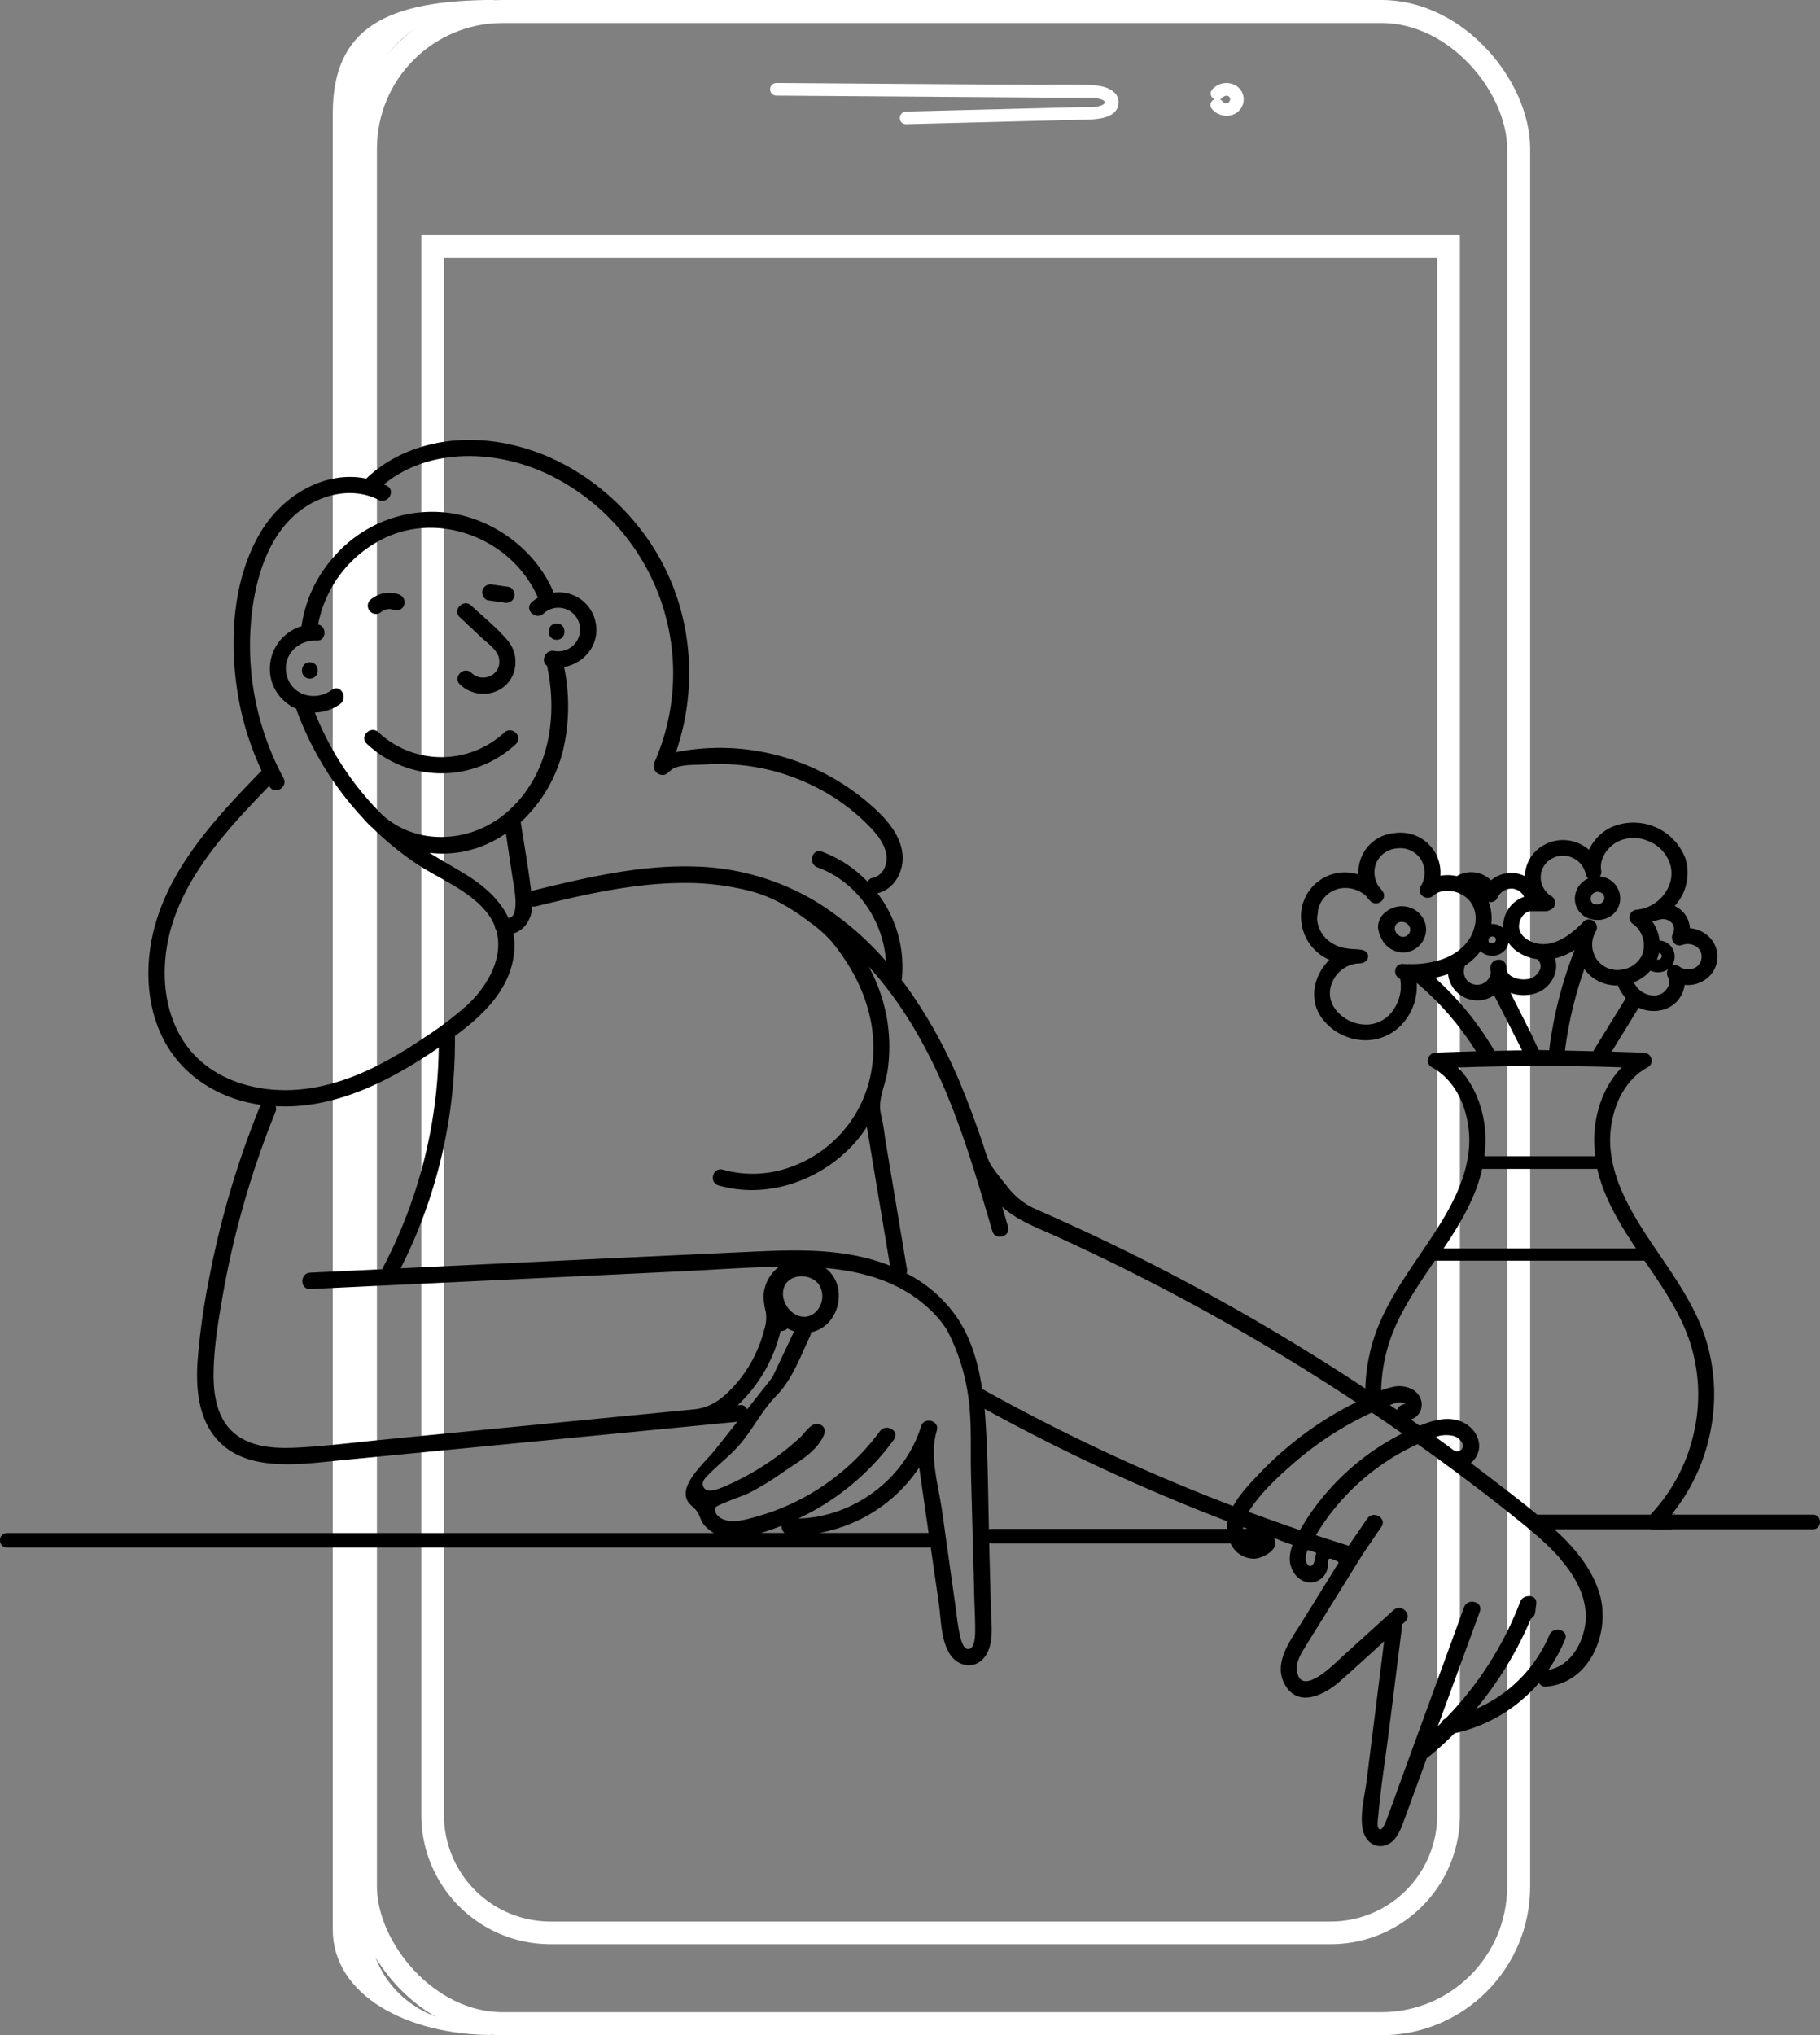 <svg xmlns="http://www.w3.org/2000/svg" viewBox="0 0 585.25 654.15"><rect x="0" y="0" width="585.25" height="654.15" fill="#808080" stroke="none"/><defs><style>.cls-1,.cls-3{fill:none;stroke:#fff;stroke-miterlimit:10;}.cls-1{stroke-width:7.4px;}.cls-2{fill:#fff;}.cls-3{stroke-width:7.29px;}</style></defs><g id="Capa_2" data-name="Capa 2"><g id="TEXTOS"><rect class="cls-1" x="117.51" y="3.7" width="370.83" height="646.74" rx="44.09"/><path class="cls-2" d="M119,619V35.13c0-13.21,8.7-24.5,21-29.15l19.29-6C124.07,0,107,9,107,36.57V620.14c0,21.09,23.83,33.93,51.41,33.93l-18.31-5.9C127.74,643.52,119,632.23,119,619Z"/><path class="cls-3" d="M139.17,79.25H465.81a0,0,0,0,1,0,0V583.36a37.88,37.88,0,0,1-37.88,37.88H177a37.88,37.88,0,0,1-37.88-37.88V79.25A0,0,0,0,1,139.17,79.25Z"/><path class="cls-2" d="M351.64,27.4c-6.45-.34-13-.11-19.44-.15L293.51,27l-43.84-.32a2,2,0,1,0,0,4.06l69.63.51,17.63.13,8.16.06c2.64,0,5.56-.29,8.15.26,1.2.25,3.11,1,1.3,2s-4.66.68-6.72.73l-17.08.43-39.28,1c-2.78.07-2.79,4.13,0,4.06l38.85-1,19.21-.48c3.73-.1,9.68-.53,10.13-5.08C360.07,29.09,355.26,27.59,351.64,27.4Z"/><path class="cls-2" d="M396.25,27a6.05,6.05,0,0,0-6.31,1.63,2,2,0,0,0,0,2.87,2.1,2.1,0,0,0,.63.39l-.25.12a2,2,0,0,0-.78,2.78,6.13,6.13,0,0,0,6.22,2.27,5.26,5.26,0,0,0,4.17-4.92A5.2,5.2,0,0,0,396.25,27Zm-3,5.74a2.61,2.61,0,0,0-.95-.77,1.58,1.58,0,0,0,.67-.47c.87-1,2.54-1,2.6.38A1.32,1.32,0,0,1,393.28,32.76Z"/><path d="M533.85,324.76a9.5,9.5,0,0,0,7.87-8.2,9.87,9.87,0,0,0,6.64-1.7,8.93,8.93,0,0,0,3.83-6.14,8.79,8.79,0,0,0-2.24-7.2,9.86,9.86,0,0,0-6.55-3.17,8.28,8.28,0,0,0-4.89-7.15A15.69,15.69,0,0,0,542,276a17.87,17.87,0,0,0-23.95-10.08,15.14,15.14,0,0,0-7.1,7.23,12.65,12.65,0,0,0-15.38-1,11.76,11.76,0,0,0-5.22,9.48,9.55,9.55,0,0,0-3.28-1,10,10,0,0,0-7.61,2.32,9.08,9.08,0,0,0-10.42-1.68,2.54,2.54,0,0,0-.55.34,13.45,13.45,0,0,0-5.32-.13,12.84,12.84,0,0,0-14.63-13.72,12.6,12.6,0,0,0-11.7,13.32,14.12,14.12,0,0,0-18.37,15.22,15,15,0,0,0,6.61,10.9,16.45,16.45,0,0,0,2.41,1.32c-4.62,4.46-6.84,12.07-2.77,18.23a17.56,17.56,0,0,0,13.05,7.55,15.91,15.91,0,0,0,13.89-6.06,17.92,17.92,0,0,0,3.9-12.33,94,94,0,0,1,19.07,22c-5,.13-9.15.26-13,.42a2.61,2.61,0,0,0-2.44,2,2.37,2.37,0,0,0,1.21,2.67c9.15,5,12.22,16.09,12.07,24-.21,11.14-6,21.48-12.32,31-1.22,1.85-2.5,3.73-3.73,5.55-5.37,7.9-10.93,16.07-14.18,25.27a58.21,58.21,0,0,0-3.11,22.76q1.05.66,2.07,1.38a13.88,13.88,0,0,1,1.77,1.25l.22.21c.49.38,1,.76,1.44,1.15a54.21,54.21,0,0,1,2.67-25.74c3.08-8.48,8.46-16.35,13.66-24l.44-.64H528.8l.44.64c5.2,7.61,10.58,15.48,13.66,24a54.72,54.72,0,0,1,2,29.72,55.78,55.78,0,0,1-13.63,26.69,3.07,3.07,0,0,0-.24.29h-.13v5h6.74v-4.92h1v-.1h-.91a60.9,60.9,0,0,0,12.48-27.45A59.54,59.54,0,0,0,548,428.85c-3.25-9.2-8.8-17.37-14.17-25.27-1.24-1.82-2.52-3.7-3.74-5.55-6.27-9.51-12.11-19.84-12.32-31-.15-7.94,2.92-19,12.08-24a2.37,2.37,0,0,0,1.21-2.67,2.61,2.61,0,0,0-2.44-2c-3.09-.13-6.42-.24-10.37-.35l8.7-14.11A11.51,11.51,0,0,0,533.85,324.76Zm3.7-28.22a3.13,3.13,0,0,1,.38,3.56,2.68,2.68,0,0,0,.4,3,2.3,2.3,0,0,0,2.58.65,5,5,0,0,1,4.82.69,3.82,3.82,0,0,1,1.41,3.62,3.89,3.89,0,0,1-2.4,3.14,5,5,0,0,1-4.82-.6,2.23,2.23,0,0,0-2.33-.24,5,5,0,0,0,.58-4.75,5.12,5.12,0,0,0-2.91-2.95,5.41,5.41,0,0,0-1.61-.35,13.24,13.24,0,0,0-2.29-6.07l-.05-.07,2.24-.57a3.87,3.87,0,0,1,4,1ZM534,308.13c-.23.25-.51.38-1.19.3a12.66,12.66,0,0,0,.64-2.12l.24.07a1.07,1.07,0,0,1,.52.35A1.17,1.17,0,0,1,534,308.13Zm-22.42-19.79a2.13,2.13,0,0,1,1.08-1.43,2.2,2.2,0,0,1,1.06-.27,2.61,2.61,0,0,1,.86.16,1.86,1.86,0,0,1,.61,3.24c-.54.6-1.19.74-2.48.53l-.18,0h0A1.79,1.79,0,0,1,511.62,288.34Zm-19.56,4.55h4.56a3.77,3.77,0,0,0,3-1.22,2.52,2.52,0,0,0-.72-3.64,7.15,7.15,0,0,1-3.42-6,6.76,6.76,0,0,1,3.2-5.83,7.27,7.27,0,0,1,6.84-.58,7.49,7.49,0,0,1,4.44,5.37,2.35,2.35,0,0,0,.8,1.35l-.13.05a7.15,7.15,0,0,0-3.78,4.2,6.74,6.74,0,0,0,3.79,8.5,8.39,8.39,0,0,0,3.09.59,7.29,7.29,0,0,0,6.57-3.77,7.07,7.07,0,0,0-3.73-9.71,7.88,7.88,0,0,0-2.07-.48,2.47,2.47,0,0,0,.43-1.91c-.58-3.32,1.42-7,4.88-9.07a11.54,11.54,0,0,1,9.9-.55,12,12,0,0,1,7.23,7.08,10.42,10.42,0,0,1-.94,8.88,12.48,12.48,0,0,1-9.52,6.23,2.51,2.51,0,0,0-1.28,4.63,8.56,8.56,0,0,1,3.32,8.39,7.06,7.06,0,0,1-.67,2h0a8.3,8.3,0,0,1-5.9,4.17,8.14,8.14,0,0,1-8.38-3.11,8.38,8.38,0,0,1-.37-9.12,2.45,2.45,0,0,0-.68-3.26,2.63,2.63,0,0,0-1.59-.56,2.37,2.37,0,0,0-1.75.78c-4.23,4.48-10.61,9.19-17,6.23-2-.91-4-2.81-3.64-5.39C488.74,295.23,490,293.2,492.06,292.89ZM500,308l.14,0a20.06,20.06,0,0,0,6.23-2.7,131.63,131.63,0,0,0-8.21,32.27l-2.87-.07h-.12c-.25,0-.32,0-.32,0a3.77,3.77,0,0,1-.32-.58c-.34-.69-.65-1.41-1-2.1s-.73-1.69-1.16-2.53l-6.63-13.15a12.93,12.93,0,0,0,8.13.1,9.71,9.71,0,0,0,5.88-5.5A8.22,8.22,0,0,0,500,308Zm-20.91-18.06a2.3,2.3,0,0,0,2.37-1.31,5.05,5.05,0,0,1,5-3,4.73,4.73,0,0,1,3.66,2.62,9.94,9.94,0,0,0-6.71,10.1,5.15,5.15,0,0,0-1.54-1,5.63,5.63,0,0,0-2.33-.35,14.66,14.66,0,0,0-.64-6.52c-.07-.2-.15-.4-.23-.59Zm-.39,12a1.22,1.22,0,0,1,.59-.79,1.35,1.35,0,0,1,.59-.14,1.41,1.41,0,0,1,.49.09,1.14,1.14,0,0,1,.52.35,1.17,1.17,0,0,1-.21,1.4c-.26.28-.57.41-1.44.27l-.09,0h0C478.7,302.92,478.56,302.35,478.67,301.89Zm-1.09,4.81a6,6,0,0,0,2.22.43,5.29,5.29,0,0,0,4.78-2.75,5,5,0,0,0,.47-1.45,11.06,11.06,0,0,0,2.72,2.79,14.34,14.34,0,0,0,6.65,2.53,2.63,2.63,0,0,0,.28.4,2.86,2.86,0,0,1,.53,2.74,5,5,0,0,1-3.22,3.1,8.16,8.16,0,0,1-6-.75,3.27,3.27,0,0,1-1.6-2.07,9.79,9.79,0,0,0-.14-1.35,2.27,2.27,0,0,0-2.54-1.89,2.62,2.62,0,0,0-2.51,2.45,8,8,0,0,0,.13,1.61,4.27,4.27,0,0,1-1.46,2.89,4.39,4.39,0,0,1-3.35,1.07,4.1,4.1,0,0,1-3.17-1.88,4.52,4.52,0,0,1-.43-3.93,2.76,2.76,0,0,0,.08-.27,19.82,19.82,0,0,0,5-4.69A4.49,4.49,0,0,0,477.58,306.7Zm-24.8,3.16h0l-1.61-.09a2.31,2.31,0,0,0-2.55,2.13,2.62,2.62,0,0,0,1.61,2.71A13.39,13.39,0,0,1,448,324.69a10.65,10.65,0,0,1-7.75,4.6,12.43,12.43,0,0,1-10.91-5,8.41,8.41,0,0,1-.9-8.62,9.89,9.89,0,0,1,8.1-6l.24,0a5,5,0,0,0,1.69-.28,2.19,2.19,0,0,0,1.47-2.21,2.12,2.12,0,0,0-1.3-1.65,4.62,4.62,0,0,0-1.53-.34c-.56-.06-1.13-.1-1.7-.13a20.39,20.39,0,0,1-4-.55,12.13,12.13,0,0,1-3.85-1.89,9.79,9.79,0,0,1-4-6.93,7.49,7.49,0,0,1,.11-1.68,11.27,11.27,0,0,0,.15-1.46,9,9,0,0,1,7.14-7A10,10,0,0,1,439.3,288a12.17,12.17,0,0,0,1.37,1.63,2.56,2.56,0,0,0,3.48.08,2.32,2.32,0,0,0,.5-3.17,12.4,12.4,0,0,0-1.32-1.63,8.28,8.28,0,0,1-.95-7.09,7.81,7.81,0,0,1,6.82-5.12,7.91,7.91,0,0,1,7.68,3.48,8.19,8.19,0,0,1,0,8.62,2.33,2.33,0,0,0,.49,3.12,2.64,2.64,0,0,0,3.48,0c2.67-2.4,6.77-1.83,9.44-.28,3.32,1.91,4.85,5.63,4,9.7-1.07,5.2-5.14,9.28-11.16,11.19A31.63,31.63,0,0,1,452.78,309.86Zm8.57,4.35a30.38,30.38,0,0,0,4.25-1.16,9.46,9.46,0,0,0,8.82,8.41,9.24,9.24,0,0,0,6-1.64l9,17.75-2,0-6.88.15A98.07,98.07,0,0,0,461.35,314.21Zm64.7,87H464.22c5.21-7.78,10.28-16.14,12.4-25.56h37C515.78,385.07,520.85,393.43,526.05,401.21Zm-4.61-58.15c-5.67,5.77-9,14.74-8.84,24a43.77,43.77,0,0,0,.34,4.52H477.33a41.16,41.16,0,0,0,.34-4.52c.18-9.28-3.16-18.25-8.83-24,6.24-.23,12.66-.34,18.89-.45l7.39-.14,7.42.14C508.77,342.72,515.2,342.83,521.44,343.06Zm-9-5.5c-.05.09-.1.18-.14.27l-9.09-.21a126.32,126.32,0,0,1,6.23-26.21,12.47,12.47,0,0,0,6.89,4.8,13.94,13.94,0,0,0,3.91.5,14.36,14.36,0,0,0,2.53,4.09Zm12.91-21.88a13.77,13.77,0,0,0,5.34-3.76l.24.11a6.05,6.05,0,0,0,2.23.43,5.63,5.63,0,0,0,3.22-1,2.65,2.65,0,0,0-.1,2.46,3.56,3.56,0,0,1-.07,3.48,5.15,5.15,0,0,1-4,2.53A7.17,7.17,0,0,1,525.39,315.68Z"/><path d="M454.26,305.44a7.49,7.49,0,0,0,4.08-4.9,7.18,7.18,0,0,0-1.12-6,7.81,7.81,0,0,0-5.17-3.16,8.09,8.09,0,0,0-6.11,1.5,6.17,6.17,0,0,0-2.82,5.17,9.87,9.87,0,0,0,1.31,4,7.77,7.77,0,0,0,6.8,4.09A7,7,0,0,0,454.26,305.44Zm-4.78-5.08a2.49,2.49,0,0,1-.77-2.88,2.17,2.17,0,0,1,1.75-1.16h.31a2.77,2.77,0,0,1,2.14,1,2.33,2.33,0,0,1,.53,1.85,2.42,2.42,0,0,1-1.14,1.65A2.3,2.3,0,0,1,449.48,300.36Z"/><path d="M162.94,205.49c-3.4-3.92-7.63-7.3-11.4-10.85-2.46-2.32-6.19,1.39-3.72,3.71l7,6.55c1.9,1.79,5,3.86,5.6,6.54,1.21,5.24-5.07,8.39-8.81,4.83-2.45-2.33-6.17,1.38-3.72,3.71,5.63,5.36,15.27,3.4,17.48-4.34A10.76,10.76,0,0,0,162.94,205.49Z"/><path d="M162.17,235.45a29.75,29.75,0,0,1-40.51-.11c-2.47-2.31-6.19,1.39-3.72,3.71a35.13,35.13,0,0,0,47.95.11C168.37,236.86,164.65,233.15,162.17,235.45Z"/><path d="M128.2,191.05a9.29,9.29,0,0,0-9.25,1.87,2.63,2.63,0,0,0,3.71,3.72,4,4,0,0,1,4.14-.52,2.65,2.65,0,0,0,3.23-1.84A2.68,2.68,0,0,0,128.2,191.05Z"/><path d="M163.52,188.63l-5.14-.74a2.72,2.72,0,0,0-3.23,1.84c-.34,1.23.42,3,1.84,3.23l5.14.73a2.7,2.7,0,0,0,3.23-1.83C165.7,190.63,164.94,188.83,163.52,188.63Z"/><path d="M99.64,212.87c-3.38,0-3.39,5.25,0,5.25S103,212.87,99.64,212.87Z"/><path d="M179,200.38c-3.38,0-3.38,5.26,0,5.26S182.36,200.38,179,200.38Z"/><path d="M583,486.83H494.33c-4.87-4.05-9.93-7.88-14.94-11.73-2.13-1.63-4.27-3.26-6.42-4.87a7.37,7.37,0,0,0,2.27-3.19c1.31-3.65-.7-7.39-3.83-9.35-3.94-2.48-8.75-1.73-12.9-.21l-2,.78-2.84-2a5,5,0,0,0,3.43-5.6c-.65-4-5.06-5.6-8.65-5a28.67,28.67,0,0,0-6.86,2.33q-27.72-18.51-57.11-34.34-16.71-9-33.88-17.07-9-4.21-18.07-8.19a23.3,23.3,0,0,1-9.08-7.63,71.07,71.07,0,0,1-4.68-6.11c-1.38-2.26-2-4.89-2.85-7.38-1.91-5.69-4-11.33-6.25-16.88a158.4,158.4,0,0,0-16.92-31.56c-.91-1.28-1.83-2.54-2.79-3.78a38.91,38.91,0,0,0-7.8-27.94c5.68-1.36,8.74-7.47,8-13-.91-7-6.74-12.55-11.9-16.85A73.79,73.79,0,0,0,241,241a72.45,72.45,0,0,0-23.64.76c7.67-22.31,5-47.52-8.28-67.35-12.74-19-34.15-32.67-57.41-33-12.43-.16-24.83,3.75-33.91,12.42-13.25-2.74-26.85,5.42-33.82,17-9.16,15.19-10.26,35-7.49,52.15a93.47,93.47,0,0,0,7.67,24.72c-16,16.48-33.09,34.6-36,58.45-1.26,10.45.34,21.59,6,30.63s14.82,14.93,25,17.43c1.62.39,3.24.7,4.85.93a2.72,2.72,0,0,0-.53.85,290.86,290.86,0,0,0-16.17,54.82,222.22,222.22,0,0,0-3.75,26.81c-.47,7.21,0,15,3.67,21.43,8.65,14.91,28.22,11.68,42.53,10.29l60.2-5.84,67.17-6.52-7.32,9.22c-2.82,3.55-9.84,9.56-9.23,14.48.33,2.69,2.15,3.16,3.52,5,.92,1.25,1.17,2.82,2.1,4.11a10.17,10.17,0,0,0,3.46,2.95H2.25c-3,0-3,4.66,0,4.66H298.5a2.41,2.41,0,0,0,.78-.12l2.58,17.87c.76,5.28.66,12,3.64,16.59,2.47,3.84,7.7,4.91,10.85,1.2,3.45-4.08,2.44-10.51,2.31-15.39l-.55-20.72c0-.27,0-.54,0-.81a2.53,2.53,0,0,0,.63.08h77a8.18,8.18,0,0,0,7.86,4.86c2.63-.22,7.94-3,6.18-6.32,0-.21.35-.19.54-.1,1.74.79,3.52,1.38,5.33,2a12.89,12.89,0,0,0-.91,4.38c-.05,3.85,2.88,8,7.08,7.69a5.59,5.59,0,0,0,4-2.22,5.93,5.93,0,0,0,1.15-2.76c.1-.63-.26-2.51.61-2.66a1.59,1.59,0,0,1,.87.2c.59.25,2.39.63,1.87,1.38-1,1.47-1.88,3-2.82,4.52l-8.95,14.41c-3.62,5.82-9.49,13.35-5.16,20.35,4.45,7.22,12.85,2.68,17.57-1.5s9.44-8.49,14.12-12.78l-3.53,28.15-2.08,16.59c-.6,4.76-2.05,10.14-1.4,14.93.45,3.34,2.66,6.51,6.4,6.1,4.12-.45,5.75-4.8,7-8.15q3.66-10,7.33-20.09a2.94,2.94,0,0,0,.49-.32q4.44-3.63,8.48-7.67a49.94,49.94,0,0,0,27.14-16.21,2.16,2.16,0,0,0,2.26,1.22c14.27-1.09,21-17.84,17.07-30.26-2.5-7.87-7.91-14.35-13.91-19.86l-.5-.45H583C586,491.5,586,486.83,583,486.83ZM467,461.45a4.48,4.48,0,0,1,3.27,2.52,1.78,1.78,0,0,1-2.23,2.39,3.6,3.6,0,0,0-.44-.12q-3-2.21-6-4.38A10.34,10.34,0,0,1,467,461.45Zm-19.17-10.17a6.36,6.36,0,0,1,2.58-.52c.79.08,1.25.54,1.89.65a2.74,2.74,0,0,0-3.06,1.76l-2.31-1.57ZM63.24,339.83c-7-6.9-10.12-16.63-10.27-26.3-.38-24.9,17.27-44.11,33.6-60.91l.05.09c1.61,3,6.14.32,4.53-2.66a89.75,89.75,0,0,1-10.61-47.78c.85-14.56,5.27-32,18.73-40,6.74-4,15.32-5.28,22.47-1.6,3,1.55,5.66-3,2.65-4.53-.3-.16-.61-.3-.92-.45,15.28-12.56,38.26-11,55.06-2.1a71,71,0,0,1,31.89,91.5,2.89,2.89,0,0,0,3.16,3.95c1-.18,2-1.55,2.91-2,2.82-1.44,7.14-1.12,10.26-1.34A67.17,67.17,0,0,1,239,246a68.25,68.25,0,0,1,22.85,6.75,64.67,64.67,0,0,1,17.84,13c2.47,2.57,5,5.73,5.39,9.42.28,3.06-1.34,6.31-4.47,7a2.26,2.26,0,0,0-1.64,1.22,38.89,38.89,0,0,0-14.68-9.66c-3.18-1.16-4.56,3.91-1.4,5.06,12.62,4.61,21.14,17,22,30.14a97.77,97.77,0,0,0-23-19.44,79.84,79.84,0,0,0-39.19-11c-17.5-.43-34.77,3.71-51.65,7.83l-.25.07c-.91-7.4-2.22-14.78-3.35-22.14a46.93,46.93,0,0,0,13.7-23.51,61.87,61.87,0,0,0,.24-26.37c6.86-1.19,12-7.76,9.92-15.23a12,12,0,0,0-13.31-8.63,2.43,2.43,0,0,0-.18-.56c-5.72-13.15-18.65-22.79-32.78-25a41.82,41.82,0,0,0-38,14.39A42.3,42.3,0,0,0,97,201a2.46,2.46,0,0,0,0,.26,14.3,14.3,0,0,0-9.67,17.63,14.09,14.09,0,0,0,8,8.93,2.83,2.83,0,0,0,.17.76A102.87,102.87,0,0,0,116.76,263v0a30.66,30.66,0,0,0,3.09,3.15A100.59,100.59,0,0,0,133,277c7.76,5.39,18,9,23.86,16.69a17.1,17.1,0,0,1,2.21,3.85,2.75,2.75,0,0,0,.5,1.45c2.53,8.55-2.69,17.82-9.13,23.88a109,109,0,0,1-13.84,10.52,141.54,141.54,0,0,1-14.77,8.87c-9.75,5-20.46,8.43-31.51,8.1C80.45,350.1,70.36,346.86,63.24,339.83Zm207-33.51c8.42,11.68,12.84,25.76,9.47,40.34a39.82,39.82,0,0,1-25.68,28.51,35.53,35.53,0,0,1-21.56.78c-3.25-.94-4.64,4.13-1.4,5.06,14.52,4.19,30.33-.73,41.15-10.95a41.9,41.9,0,0,0,6.53-7.87q3.72,22.31,7.45,44.63-2.72-1.08-5.52-1.89c-13.21-3.81-27.17-3.17-40.74-2.53l-42.92,2-68.18,3.25A161.72,161.72,0,0,0,146.29,333c8.81-6.51,17.3-14.47,18.92-25.84a21.81,21.81,0,0,0-.12-7.1,8.26,8.26,0,0,0,3.67-2.39,10,10,0,0,0,2.34-6.37,2.56,2.56,0,0,0,1.29,0c15.13-3.69,30.52-7.27,46.17-7.49a84,84,0,0,1,22.88,2.63c7.24,1.94,13,5.48,19,10a41.12,41.12,0,0,1,6.94,6.15Q268.88,304.41,270.26,306.32ZM252.1,417.9a6.53,6.53,0,0,1-.16-3.53c1.23-5.06,8.51-5.38,11.35-1.55a7,7,0,0,1-2,9.67C257.44,424.7,253.28,421.68,252.1,417.9Zm3.27,10-7,14.79L240.24,453a2.11,2.11,0,0,0-2.33-1.37l-.73.07A48.05,48.05,0,0,0,251,427.78a2.69,2.69,0,0,0,2.21-.8A11.39,11.39,0,0,0,255.37,427.92ZM106.73,221.73c-5.06,3.71-12.47,2.1-14.4-4.24s3.17-11.89,9.49-11.59c3.22.15,3.36-4.59.47-5.19a38.87,38.87,0,0,1,20.9-27.53c11.63-5.8,25.37-4.2,36.11,2.81A37.56,37.56,0,0,1,173,192.09a12.77,12.77,0,0,0-2,1.46c-2.54,2.24,1.19,5.95,3.72,3.72a7,7,0,1,1,3.48,11.94c-2.95-.5-4.39,3.46-2.32,4.73,3.77,17.13.4,36.35-13.78,47.87-11.42,9.28-28.6,10-39.41-.15-.54-.54-1.07-1.08-1.6-1.63-.21-.24-.42-.46-.62-.7a2.44,2.44,0,0,0-.4-.39A96.36,96.36,0,0,1,101.24,229a14.06,14.06,0,0,0,8.14-2.73C112.08,224.29,109.47,219.73,106.73,221.73Zm47.54,50.52a39.9,39.9,0,0,0,8.41-4.36Q163.74,275,164.8,282c.32,2.1,2.67,12.81-1.3,13.07-2.53-5.48-7.3-9.9-12.81-13.41-4.14-2.63-8.46-4.93-12.59-7.56A35,35,0,0,0,154.27,272.25Zm76.22,178.16A16.15,16.15,0,0,1,223,453l-8,.78-30.82,3-30.81,3q-15.33,1.49-30.66,3c-8.85.86-17.74,2-26.62,2.47-6.89.37-14.75.18-20.41-4.31-5.83-4.62-7.09-12.43-7-19.44.06-8.35,1.5-16.77,2.92-25a291.4,291.4,0,0,1,17-59.19,2.21,2.21,0,0,0,0-1.78c19,1.09,36.93-8.14,52.49-18.83a155.79,155.79,0,0,1-17.91,70.64,3.28,3.28,0,0,0-.23.61l-23.18,1.1c-3.37.16-3.39,5.42,0,5.26l79.55-3.79,39.77-1.9c10.48-.5,21-1.3,31.5-1.46-.21.14-.41.29-.62.45a12.17,12.17,0,0,0-4.42,9,21.24,21.24,0,0,0,.72,5.14,12.64,12.64,0,0,1-.55,5.72,43.72,43.72,0,0,1-4.1,10.27,41.65,41.65,0,0,1-7.62,9.85A23.47,23.47,0,0,1,230.49,450.41Zm14.19,42.3a65.57,65.57,0,0,0,6.62-2.31,2.85,2.85,0,0,0,1,2.31Zm53.82,0H263.38a49.05,49.05,0,0,0,32.22-21.07,1,1,0,0,0,0,.17q1.51,10.45,3,20.9Zm13,37.31c-1.85.21-2.63-3.46-2.89-4.69-.74-3.47-1.06-7.06-1.57-10.57Q305,500.38,303,486c-1.19-8.4-4.24-18.07-1.76-26.15,1-3.24-4.08-4.63-5.07-1.4-5.22,17-21.8,29.2-39.46,29.62a80,80,0,0,0,30.77-25.39c2-2.73-2.56-5.35-4.54-2.65a74.2,74.2,0,0,1-24.32,21.21,72.23,72.23,0,0,1-14.61,6c-2.81.81-5.85,1.77-8.8,1.67-2.32-.08-5.74-1.45-5.19-4.32.15-.79,9.32-3.95,10.53-4.57a91.15,91.15,0,0,0,11.12-6.74c4.09-2.89,9.36-5.68,12.16-10,1.12-1.72,2.53-4.24-.2-5.45-2.46-1.09-4.61,2.52-6.15,4a86,86,0,0,1-23.76,15.62c-1.49.66-5.25,2.32-6.78,1.31a2.23,2.23,0,0,1-.86-2.54,4.27,4.27,0,0,1,1-1.45c3.77-4.1,8.13-7.09,11.6-11.43,3.14-3.94,5.62-8.37,8.79-12.3,1.26-1.55,2.72-2.92,4-4.49a39.75,39.75,0,0,0,3.53-5.46c2.07-3.79,3.68-7.8,5.52-11.7a2.9,2.9,0,0,0,.28-1.18,10.25,10.25,0,0,0,1.73-.5c6.48-2.49,9.13-11.13,5.7-17a10.68,10.68,0,0,0-2.76-3.13c9.14.79,18.18,2.91,26.13,7.68,5,3,10.62,7.92,13.36,13.08A65.79,65.79,0,0,1,311.51,450c1,8,.52,16,.74,24l1.05,39.38c.1,3.65.32,7.33.28,11C313.57,525.72,313.47,529.81,311.53,530Zm83-38.62H318.72a2.38,2.38,0,0,0-.73.11c-.25-11.94-.34-23.92-1.15-35.83-.07-.95-.14-1.9-.23-2.86A627.43,627.43,0,0,0,394.74,489,11.61,11.61,0,0,0,394.55,491.4Zm2-7.35a612.06,612.06,0,0,1-58.05-25.62q-11.44-5.78-22.64-12c-1.2-8.2-3.5-16.27-8.2-23.15a44.1,44.1,0,0,0-16.1-14,2.77,2.77,0,0,0,.12-1.42l-4.68-28-2.34-14a69.3,69.3,0,0,0-1.2-7.2c-1.39-5.08,1.22-9.42,2-14.53a52.9,52.9,0,0,0-.22-16.8,54.17,54.17,0,0,0-5.83-16.63c10.45,11.41,18.41,25.22,24.44,39.4,6.27,14.76,10.78,30.2,15.29,45.56.95,3.24,6,1.86,5.06-1.39l-1.89-6.44c4.84,4.47,11.22,6.74,17.26,9.49q13.44,6.11,26.62,12.78,26.71,13.51,52.22,29.29,8.94,5.54,17.71,11.33A109,109,0,0,0,425,457a112.43,112.43,0,0,0-20.39,17C401.94,476.83,398.63,480.25,396.56,484.05Zm3.24,7.35a4.51,4.51,0,0,1,0-.52l1.42.52Zm18.21.38q-8.26-2.82-16.45-5.85c.11-.19.23-.38.35-.57,3.8-5.82,9.34-10.94,14.58-15.45a105.3,105.3,0,0,1,17.11-12q3.72-2.1,7.58-3.88,4.94,3.31,9.79,6.71-2.13,1.08-4.18,2.28a79.3,79.3,0,0,0-19.24,15.7,80.53,80.53,0,0,0-7.74,10.18C419.23,489.83,418.61,490.79,418,491.78Zm3.76,11.44c-.82.41-1.42-.41-1.69-1.25a5.28,5.28,0,0,1,.53-3.78,25.92,25.92,0,0,1,2.74.92,9.26,9.26,0,0,0-.41,1.87l-.14.56a2.78,2.78,0,0,1-.7,1.45A2.51,2.51,0,0,1,421.77,503.22Zm80-2.17c5.25,6,9.39,13.68,7.92,21.85-1.11,6.19-5.13,12.73-11.7,13.8a51.37,51.37,0,0,0,5.34-9.74c1.29-3.12-3.79-4.48-5.07-1.39a44.83,44.83,0,0,1-23.53,23.67,116.36,116.36,0,0,0,17.63-29,2.73,2.73,0,0,0,1.38-2.09l.33-2.63c.39-3.15-4.19-3.25-5.16-.7a109.42,109.42,0,0,1-24,37.52,2.09,2.09,0,0,0-1.22,1.22c-.43.43-.85.86-1.29,1.28.13-.35.25-.69.38-1L475.86,518c1.16-3.18-3.91-4.56-5.07-1.4L450.93,571c-1.67,4.58-3.28,9.17-5,13.72-.24.65-1.35,3.77-2.34,3.21s-.49-3.19-.42-4c.85-9.62,2.41-19.23,3.61-28.82q2.06-16.32,4.1-32.65c0-.13,0-.25,0-.37l.94-.86c2.51-2.27-1.22-6-3.72-3.71l-16.69,15.15c-2.45,2.22-13,13-14.35,4.43-.46-2.95,1.46-5.83,2.92-8.22,1.91-3.1,3.84-6.18,5.76-9.27l12.16-19.58a2.6,2.6,0,0,0,.15-.28l6.15-9c1.91-2.8-2.64-5.43-4.54-2.65l-6,8.76a4.48,4.48,0,0,0-.44-.18q-5.06-1.58-10.08-3.24,1.62-2.72,3.46-5.28a74.23,74.23,0,0,1,13.08-13.89,73.34,73.34,0,0,1,16.19-10.1q3.11,2.2,6.18,4.44,10.76,7.81,21.18,16C489.7,489.8,496.36,494.85,501.81,501.05Z"/></g></g></svg>